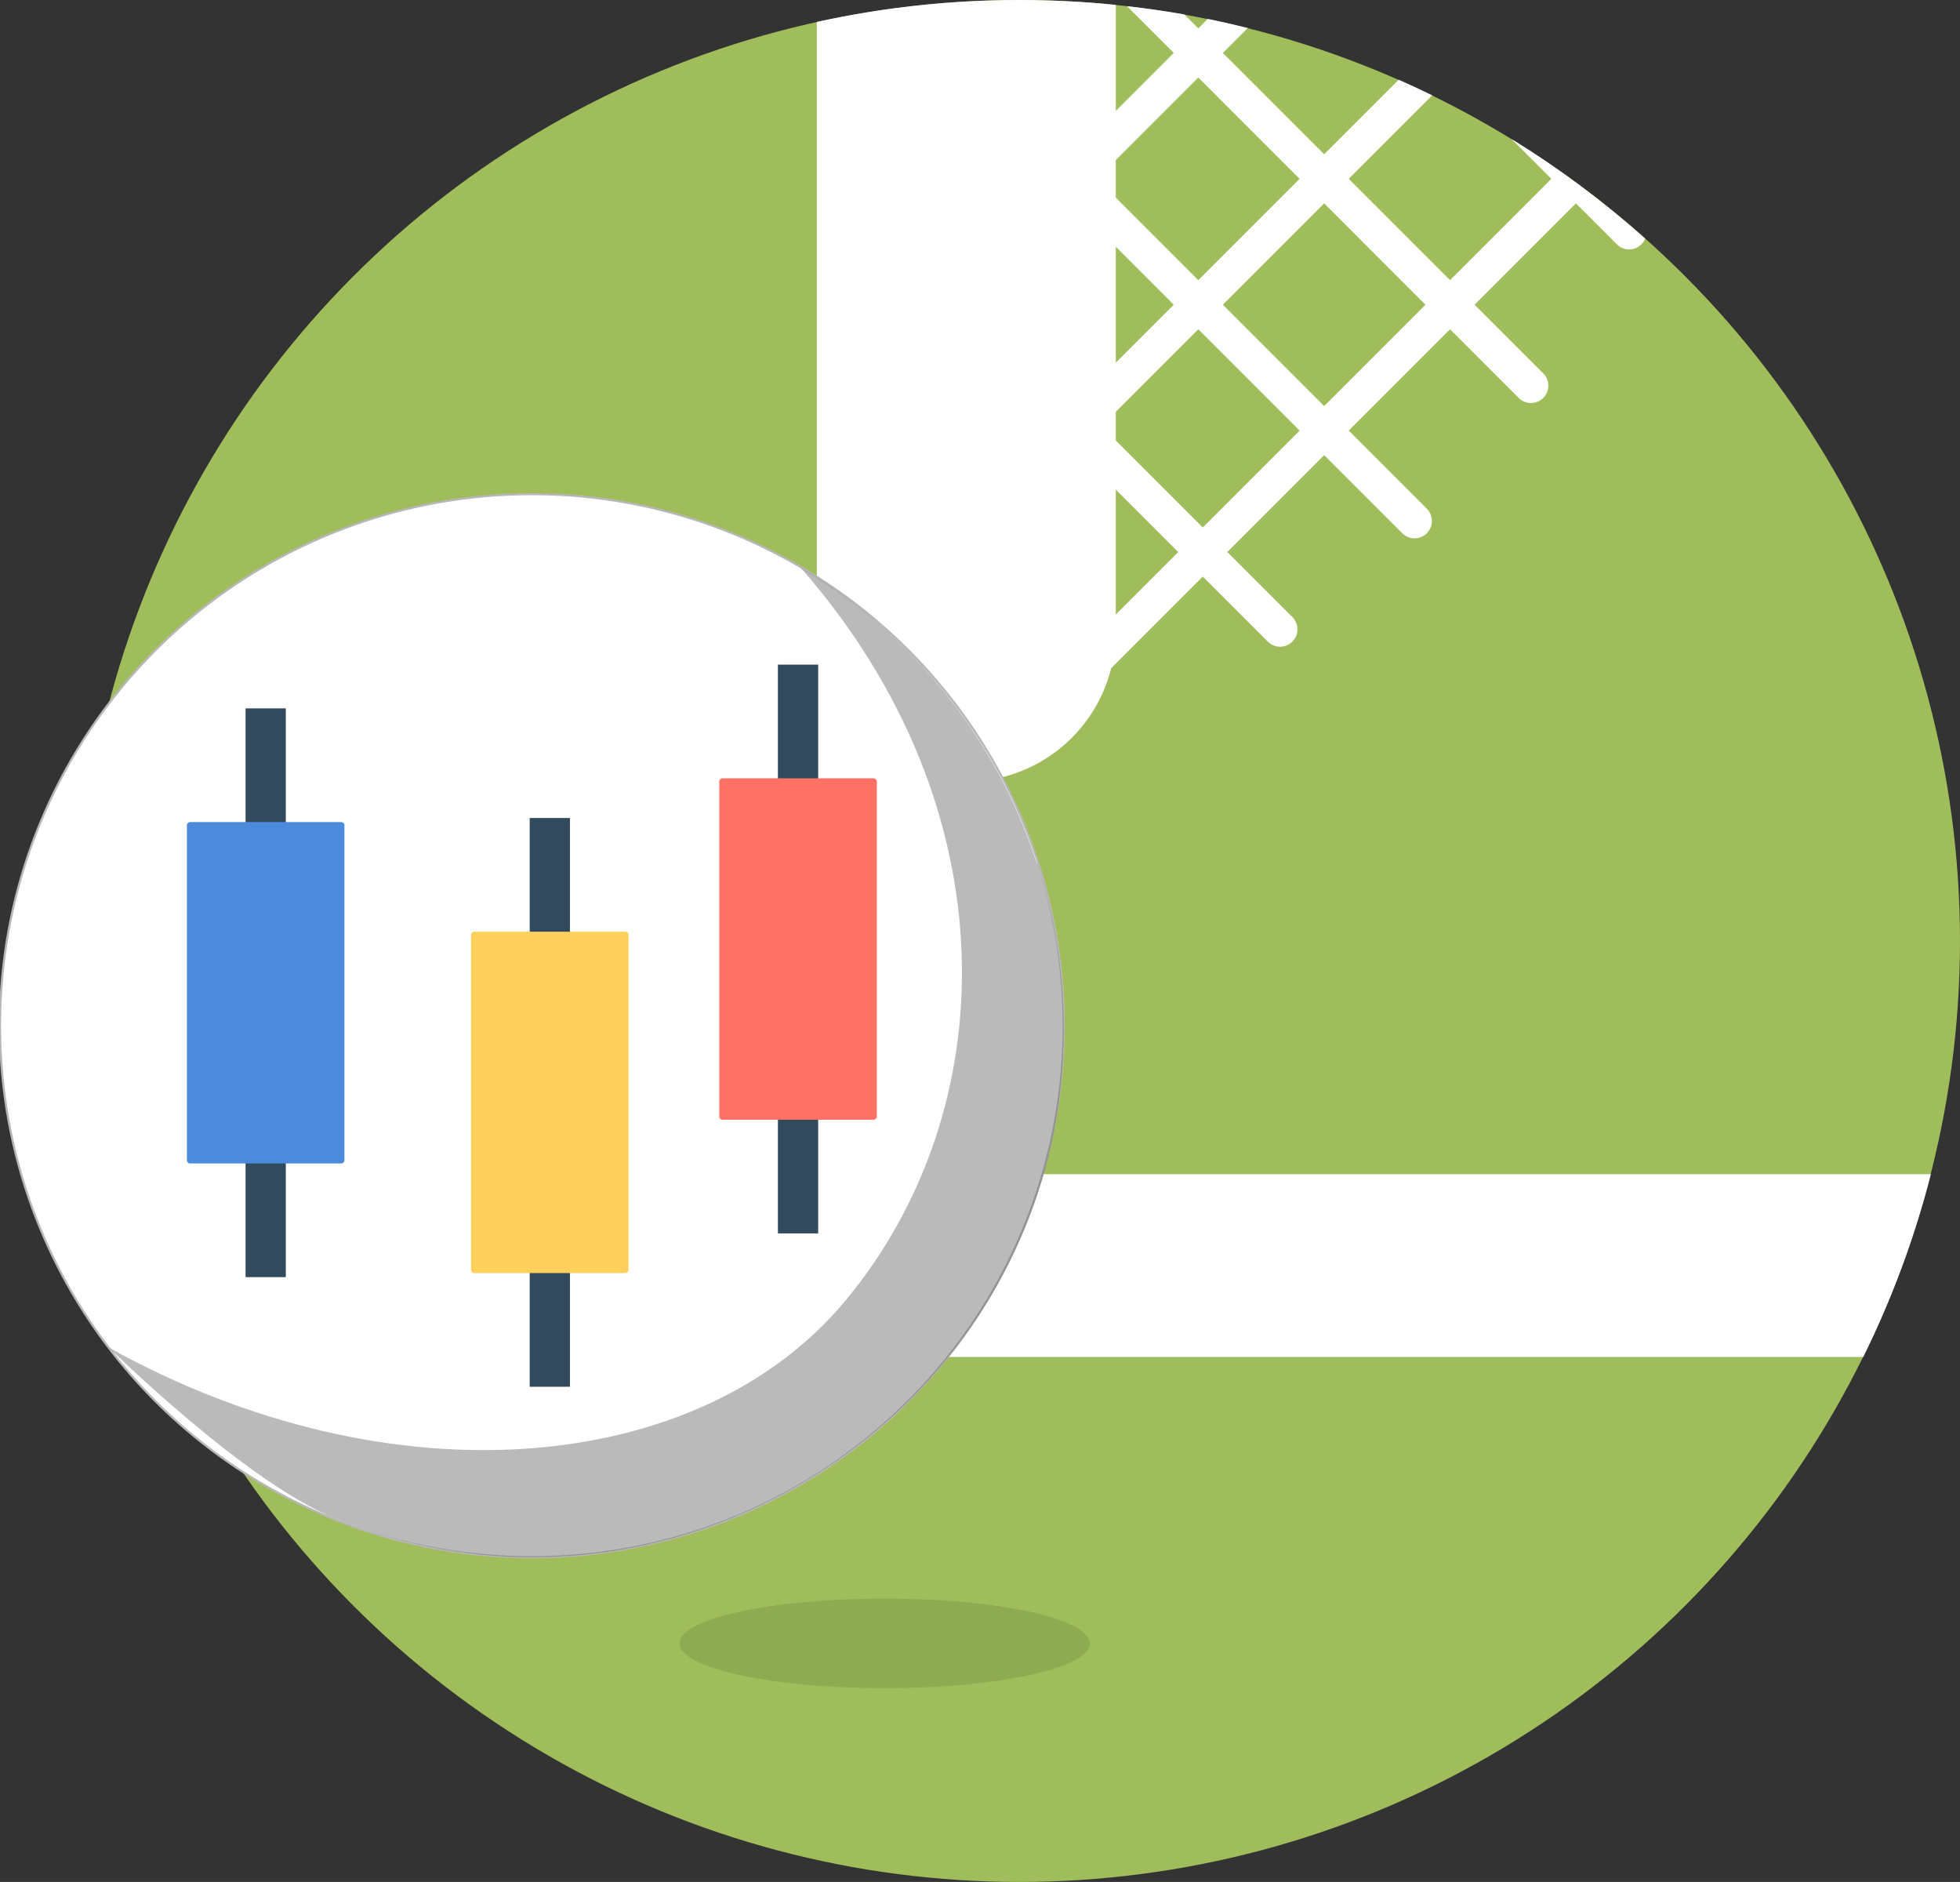 <?xml version="1.0" encoding="UTF-8" standalone="no"?>
<!-- Created with Inkscape (http://www.inkscape.org/) -->

<svg
   width="211.667mm"
   height="203.195mm"
   viewBox="0 0 211.667 203.195"
   version="1.1"
   id="svg5"
   inkscape:version="1.1 (c68e22c387, 2021-05-23)"
   sodipodi:docname="icon.svg"
   xmlns:inkscape="http://www.inkscape.org/namespaces/inkscape"
   xmlns:sodipodi="http://sodipodi.sourceforge.net/DTD/sodipodi-0.dtd"
   xmlns="http://www.w3.org/2000/svg"
   xmlns:svg="http://www.w3.org/2000/svg">
  <rect x="0" y="0" width="211.667" height="203.195" fill="#333333" stroke="none"/>
  <sodipodi:namedview
     id="namedview7"
     pagecolor="#ffffff"
     bordercolor="#666666"
     borderopacity="1.0"
     inkscape:pageshadow="2"
     inkscape:pageopacity="0.0"
     inkscape:pagecheckerboard="0"
     inkscape:document-units="mm"
     showgrid="false"
     inkscape:zoom="0.26205012"
     inkscape:cx="1482.5408"
     inkscape:cy="612.47825"
     inkscape:window-width="1920"
     inkscape:window-height="1017"
     inkscape:window-x="-8"
     inkscape:window-y="-8"
     inkscape:window-maximized="1"
     inkscape:current-layer="layer1" />
  <defs
     id="defs2">
	
	
	
	
	
	
	
</defs>
  <g
     inkscape:label="Layer 1"
     inkscape:groupmode="layer"
     id="layer1"
     transform="translate(-45.522,-6.922)">
    <path
       style="fill:#9fbe5b;stroke-width:0.486"
       d="m 153.416,11.187 1.035,-1.036 c -0.848,-0.173 -1.702,-0.334 -2.558,-0.486 z"
       id="path928" />
    <circle
       style="fill:#9fbe5b;stroke-width:0.486"
       cx="155.592"
       cy="108.52"
       r="101.597"
       id="circle930" />
    <path
       style="fill:#ffffff;stroke-width:0.486"
       d="m 57.14,133.696 c 1.756,6.888 4.221,13.492 7.303,19.735 H 246.741 c 3.083,-6.244 5.546,-12.847 7.303,-19.735 z"
       id="path932" />
    <path
       style="fill:#ffffff;stroke-width:0.486"
       d="m 208.758,21.932 4.296,4.297 -10.939,10.94 -10.939,-10.939 9.015,-9.015 c -1.195,-0.584 -2.403,-1.145 -3.623,-1.683 l -8.045,8.045 -10.939,-10.94 2.69,-2.69 c -1.43,-0.356 -2.871,-0.688 -4.323,-0.983 l -1.02,1.02 -1.499,-1.499 c -2.047,-0.363 -4.115,-0.658 -6.202,-0.895 l 5.047,5.047 -6.257,6.257 V 7.451 c -3.428,-0.35 -6.906,-0.529 -10.427,-0.529 -7.506,0 -14.818,0.822 -21.86,2.366 V 75.163 c 0,8.916 7.228,16.144 16.144,16.144 7.568,0 13.901,-5.215 15.649,-12.242 l 9.886,-9.887 7.023,7.022 c 0.367,0.367 0.846,0.55 1.327,0.55 0.48,0 0.96,-0.183 1.327,-0.55 0.733,-0.733 0.733,-1.921 0,-2.652 l -7.023,-7.023 10.458,-10.458 8.432,8.431 c 0.366,0.367 0.846,0.55 1.327,0.55 0.48,0 0.96,-0.183 1.327,-0.55 0.733,-0.733 0.733,-1.921 0,-2.653 l -8.432,-8.432 10.939,-10.939 7.414,7.414 c 0.367,0.367 0.846,0.549 1.327,0.549 0.48,0 0.96,-0.183 1.327,-0.549 0.733,-0.733 0.733,-1.921 0,-2.653 l -7.414,-7.414 10.939,-10.94 4.42,4.42 c 0.367,0.367 0.846,0.55 1.327,0.55 0.48,0 0.96,-0.183 1.327,-0.55 0.182,-0.183 0.32,-0.393 0.411,-0.619 -4.476,-3.991 -9.304,-7.593 -14.436,-10.751 z m -42.739,2.269 8.911,-8.911 10.939,10.94 -10.939,10.939 -8.911,-8.911 z m 0,9.363 6.258,6.258 -6.258,6.257 z m 0,39.701 v -13.478 l 6.739,6.739 z m 9.392,-9.393 -9.392,-9.393 v -3.094 l 8.911,-8.911 10.939,10.939 z m 13.111,-13.111 -10.939,-10.939 10.939,-10.94 10.939,10.94 z"
       id="path934" />
    <ellipse
       style="opacity:0.29;fill:#697d3c;stroke-width:0.486"
       cx="141.056"
       cy="184.36"
       rx="22.16"
       ry="4.837"
       id="ellipse936" />
    <ellipse
       style="fill:#ffffff;fill-opacity:1;stroke-width:0.227;stroke:#b7b7b7;stroke-opacity:1"
       cx="102.96"
       cy="117.667"
       id="circle987"
       rx="57.437"
       ry="57.391" />
    <path
       style="opacity:0.46;fill:#68696a;stroke-width:0.486"
       d="m 57.285,152.425 c 0,0 14.883,14.678 24.51,18.471 6.541,2.596 13.664,4.165 21.121,4.165 7.677,0 15.002,-1.526 21.701,-4.274 l 1.382,-0.596 c 0.1,-0.043 0.202,-0.083 0.302,-0.126 l -0.001,-0.003 c 13.399,-6.003 24.255,-16.849 29.863,-30.454 0.024,-0.059 0.058,-0.142 0.083,-0.202 2.727,-6.635 4.152,-13.708 4.152,-21.361 0,-6.174 -0.981,-12.118 -2.787,-17.69 l -0.174,-0.385 c -4.369,-13.406 -13.491,-24.686 -25.431,-31.739 22.751,25.992 21.959,58.566 4.766,79.181 -15.746,18.879 -49.099,21.876 -79.487,5.014 z"
       id="path960" />
    <rect
       x="72.041"
       y="83.405"
       style="fill:#324a5e;stroke-width:0.315"
       width="4.347"
       height="61.411"
       id="rect991" />
    <path
       style="fill:#4c8bdb;stroke-width:0.315;fill-opacity:1"
       d="M 66.055,132.54 H 82.373 c 0.189,0 0.347,-0.157 0.347,-0.346 V 96.027 c 0,-0.189 -0.158,-0.346 -0.347,-0.346 H 66.055 c -0.189,0 -0.347,0.157 -0.347,0.346 v 36.167 c 0,0.189 0.126,0.346 0.347,0.346 z"
       id="path993" />
    <rect
       x="102.724"
       y="95.24"
       style="fill:#324a5e;stroke-width:0.315"
       width="4.347"
       height="61.411"
       id="rect995" />
    <path
       style="fill:#ffd05b;stroke-width:0.315"
       d="m 96.738,144.375 h 16.318 c 0.189,0 0.347,-0.157 0.347,-0.346 v -36.167 c 0,-0.189 -0.158,-0.346 -0.347,-0.346 H 96.738 c -0.189,0 -0.347,0.157 -0.347,0.346 v 36.167 c 0,0.189 0.157,0.346 0.347,0.346 z"
       id="path997" />
    <rect
       x="129.532"
       y="78.683"
       style="fill:#324a5e;stroke-width:0.315"
       width="4.347"
       height="61.411"
       id="rect999" />
    <path
       style="fill:#fe7164;stroke-width:0.315;fill-opacity:1"
       d="m 123.546,127.818 h 16.318 c 0.189,0 0.347,-0.157 0.347,-0.346 V 91.305 c 0,-0.189 -0.158,-0.346 -0.347,-0.346 h -16.318 c -0.189,0 -0.347,0.157 -0.347,0.346 v 36.167 c 0,0.189 0.158,0.346 0.347,0.346 z"
       id="path1001" />
  </g>
</svg>
